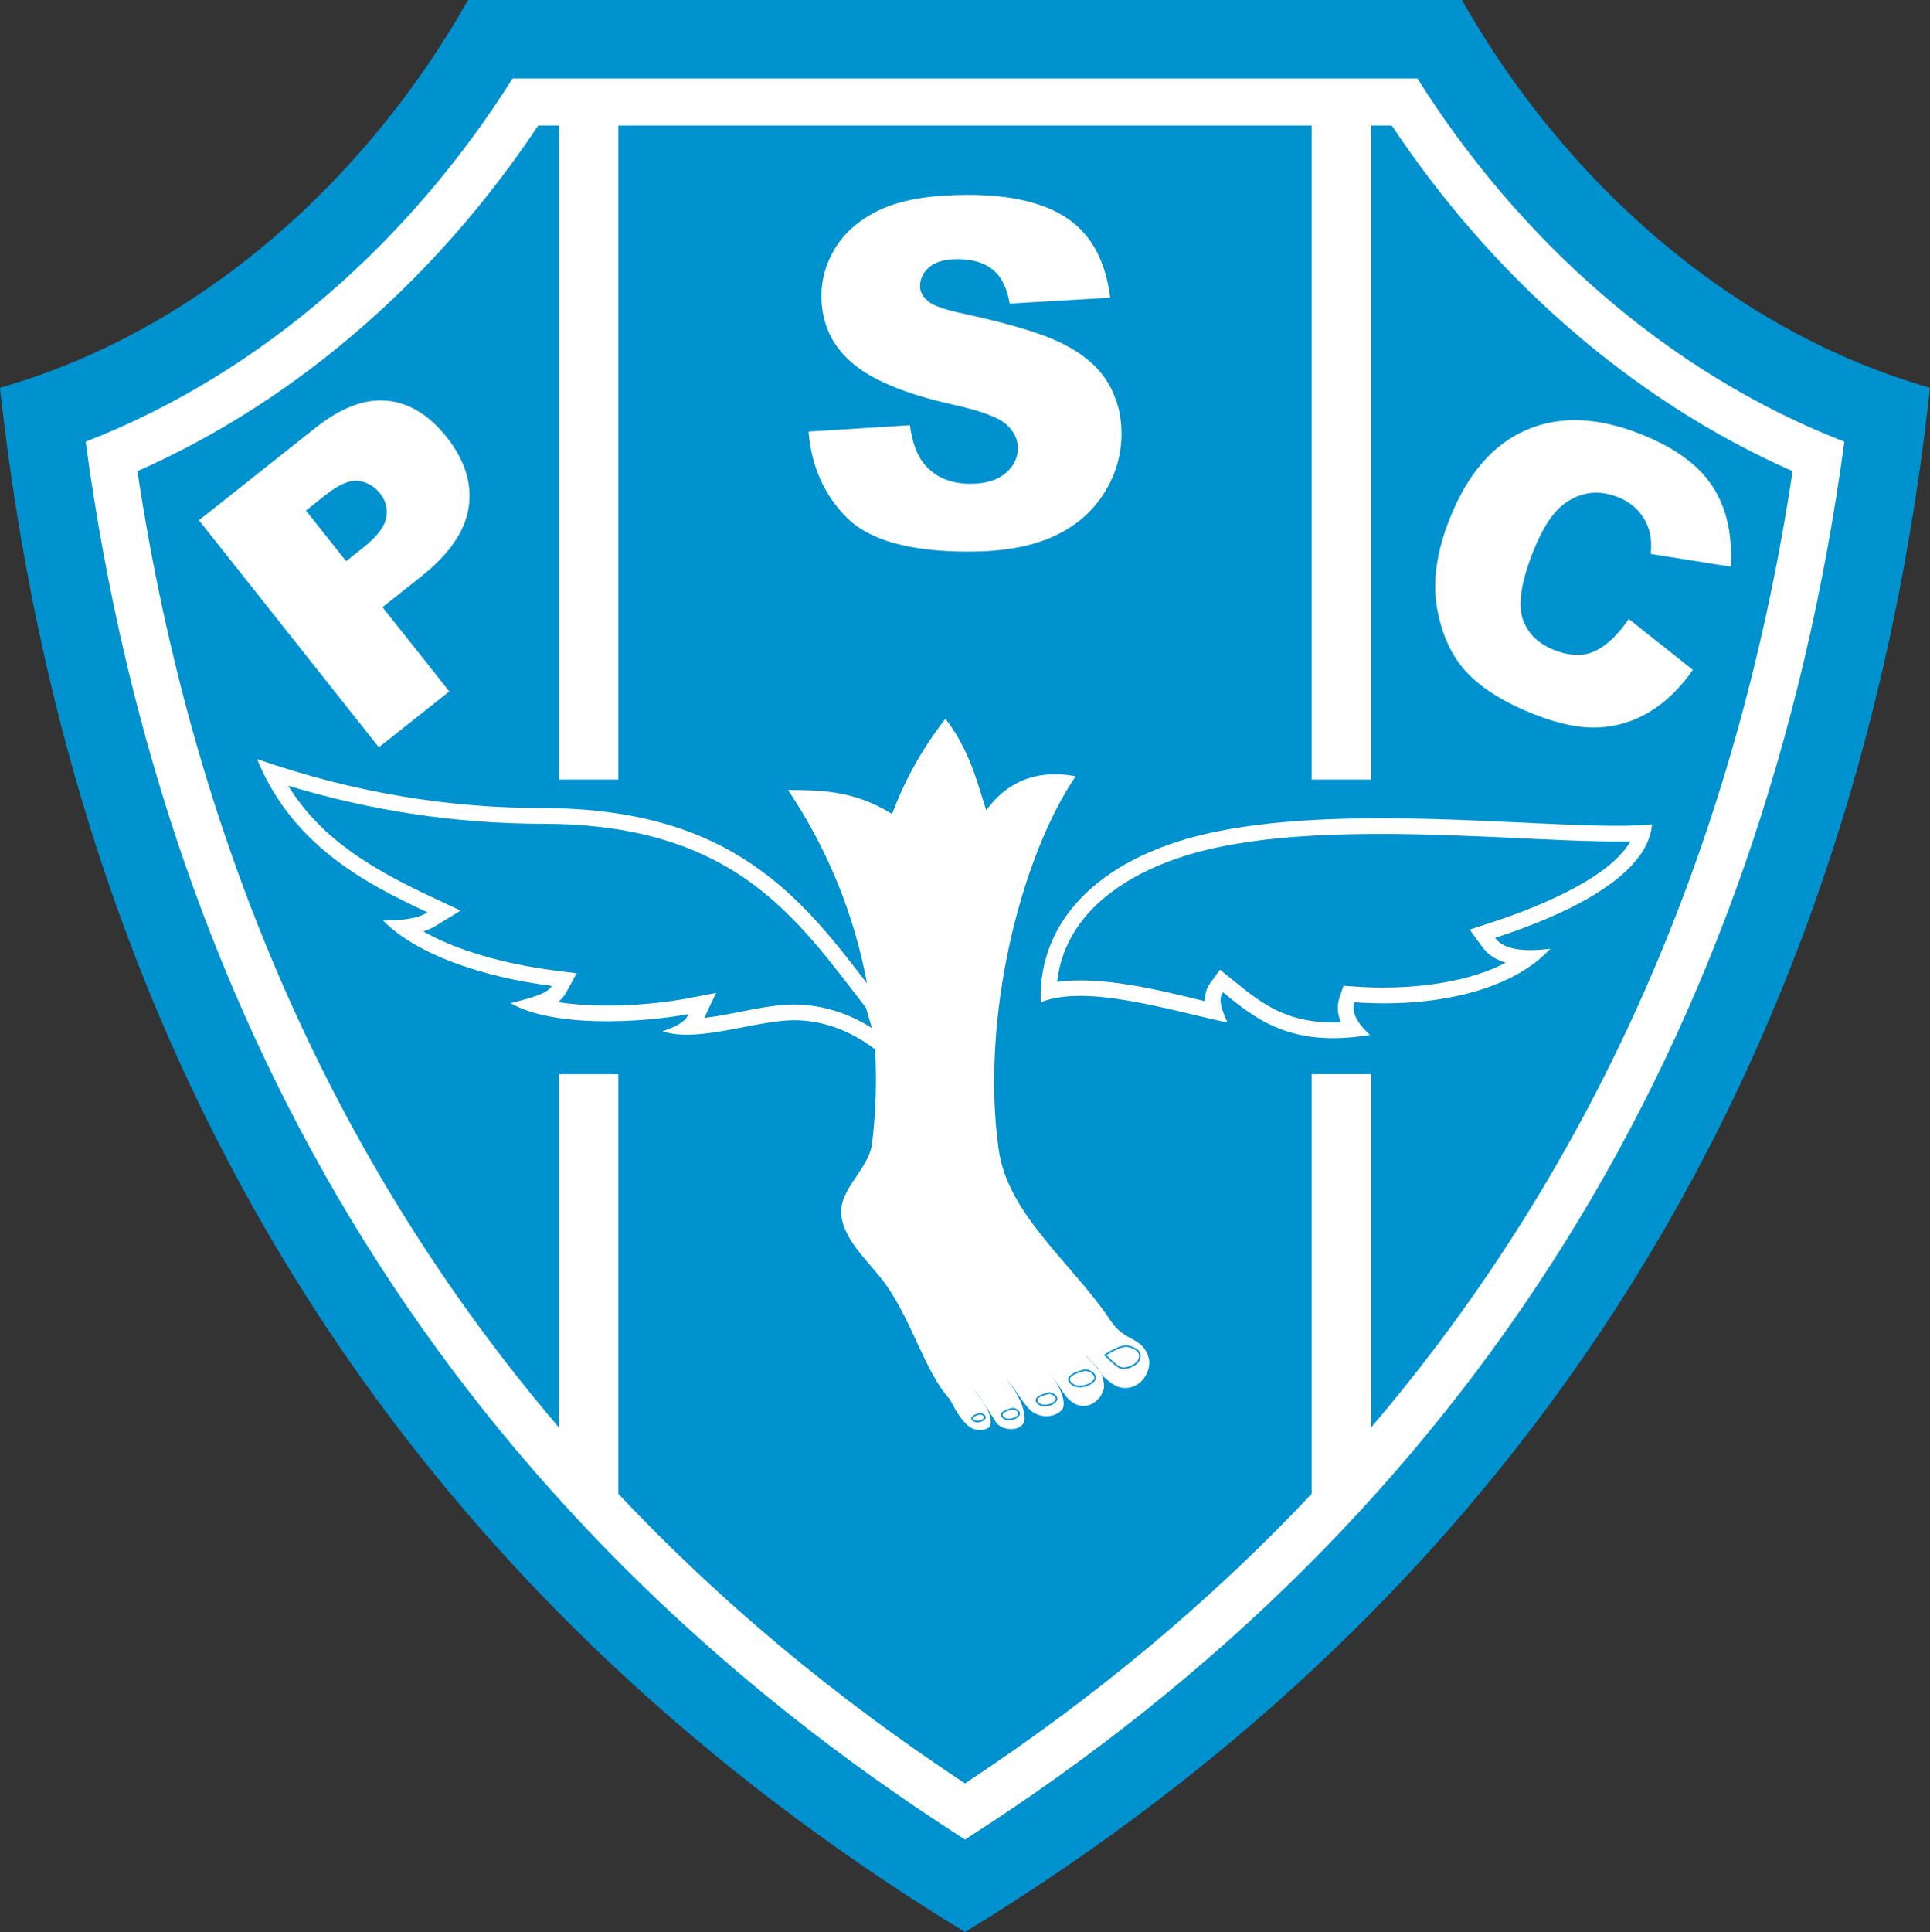 <?xml version="1.0" encoding="UTF-8" standalone="no"?>
<!-- Created with Inkscape (http://www.inkscape.org/) -->
<svg
   xmlns:dc="http://purl.org/dc/elements/1.1/"
   xmlns:cc="http://web.resource.org/cc/"
   xmlns:rdf="http://www.w3.org/1999/02/22-rdf-syntax-ns#"
   xmlns:svg="http://www.w3.org/2000/svg"
   xmlns="http://www.w3.org/2000/svg"
   xmlns:xlink="http://www.w3.org/1999/xlink"
   xmlns:sodipodi="http://sodipodi.sourceforge.net/DTD/sodipodi-0.dtd"
   xmlns:inkscape="http://www.inkscape.org/namespaces/inkscape"
   width="452.045"
   height="452.422"
   id="svg2598"
   sodipodi:version="0.32"
   inkscape:version="0.45.1"
   version="1.0"
   sodipodi:docbase="C:\Temp"
   sodipodi:docname="Paysandu FC2.svg"
   inkscape:output_extension="org.inkscape.output.svg.inkscape">
  <rect width="100%" height="100%" fill="#333333" stroke="none"/>
  <defs
     id="defs2600">
    <clipPath
       id="SVGID_64_">
				<use
   xlink:href="#SVGID_63_"
   overflow="visible"
   id="use361"
   style="overflow:visible"
   x="0"
   y="0"
   width="744.094"
   height="1052.362" />

			</clipPath>
    <clipPath
       id="SVGID_62_">
			<use
   xlink:href="#SVGID_61_"
   overflow="visible"
   id="use353"
   style="overflow:visible"
   x="0"
   y="0"
   width="744.094"
   height="1052.362" />

		</clipPath>
    <clipPath
       id="SVGID_60_">
				<use
   xlink:href="#SVGID_59_"
   overflow="visible"
   id="use339"
   style="overflow:visible"
   x="0"
   y="0"
   width="744.094"
   height="1052.362" />

			</clipPath>
    <clipPath
       id="SVGID_58_">
			<use
   xlink:href="#SVGID_57_"
   overflow="visible"
   id="use331"
   style="overflow:visible"
   x="0"
   y="0"
   width="744.094"
   height="1052.362" />

		</clipPath>
    <clipPath
       id="SVGID_56_">
				<use
   xlink:href="#SVGID_55_"
   overflow="visible"
   id="use317"
   style="overflow:visible"
   x="0"
   y="0"
   width="744.094"
   height="1052.362" />

			</clipPath>
    <clipPath
       id="SVGID_54_">
			<use
   xlink:href="#SVGID_53_"
   overflow="visible"
   id="use309"
   style="overflow:visible"
   x="0"
   y="0"
   width="744.094"
   height="1052.362" />

		</clipPath>
  </defs>
  <sodipodi:namedview
     id="base"
     pagecolor="#ffffff"
     bordercolor="#ffffff"
     borderopacity="0.0"
     inkscape:pageopacity="0.0"
     inkscape:pageshadow="0"
     inkscape:zoom="0.35"
     inkscape:cx="350"
     inkscape:cy="520"
     inkscape:document-units="px"
     inkscape:current-layer="layer1"
     inkscape:window-width="744"
     inkscape:window-height="573"
     inkscape:window-x="858"
     inkscape:window-y="183" />
  <g
     inkscape:label="Layer 1"
     inkscape:groupmode="layer"
     id="layer1"
     transform="translate(-123.978,-306.151)">
    <g
       transform="translate(123.978,-2.783)"
       id="g3">
	<path
   clip-rule="evenodd"
   d="M 226.022,761.356 C 119.077,696.161 20.313,585.508 0,399.746 C 47.282,386.181 86.075,350.593 109.629,308.934 L 342.417,308.934 C 365.971,350.592 404.763,386.18 452.045,399.746 C 431.732,585.508 332.968,696.161 226.022,761.356 L 226.022,761.356 z "
   id="path5"
   style="fill:#0091cf;fill-rule:evenodd" />

	<path
   clip-rule="evenodd"
   d="M 226.022,739.693 C 345.001,663.625 413.109,551.922 431.991,412.364 C 390.471,396.275 355.634,364.888 331.989,327.311 L 120.056,327.311 C 96.412,364.888 61.575,396.275 20.055,412.364 C 38.937,551.922 107.044,663.625 226.022,739.693 L 226.022,739.693 z M 226.022,726.548 C 256.645,706.36 283.687,683.714 307.207,658.748 L 307.207,560.469 L 321.14,560.469 L 321.14,643.2 C 374.078,581.102 406.793,505.833 419.866,419.271 C 381.533,402.346 349.132,373.126 325.993,338.336 L 321.14,338.336 L 321.14,491.475 L 307.207,491.475 L 307.207,338.337 L 144.838,338.337 L 144.838,491.476 L 130.906,491.476 L 130.906,338.337 L 126.053,338.337 C 102.914,373.127 70.513,402.347 32.181,419.272 C 45.253,505.834 77.969,581.103 130.906,643.201 L 130.906,560.47 L 144.838,560.47 L 144.838,658.749 C 168.358,683.714 195.4,706.36 226.022,726.548 L 226.022,726.548 z M 99.171,527.047 C 108.254,532.256 120.724,535.003 129.712,536.155 L 135.066,536.842 L 132.466,541.571 C 132.04,542.344 131.425,543.009 130.684,543.586 C 140.535,545.191 153.249,544.17 160.635,542.778 L 167.726,541.443 L 164.954,547.294 C 167.319,547.02 169.631,546.576 171.492,546.224 C 176.49,545.275 182.176,543.949 187.257,544.181 C 193.561,544.469 199.201,546.487 204.227,549.669 C 203.757,548.081 203.286,546.493 202.816,544.906 C 194.626,534.281 186.9,523.622 175.891,515.632 C 161.451,505.152 144.691,501.868 127.115,501.844 C 106.66,501.815 86.905,498.789 67.489,492.922 C 75.391,505.695 87.621,512.683 101.697,519.269 L 107.897,522.17 L 102.054,525.735 C 101.132,526.297 100.167,526.723 99.171,527.047 L 99.171,527.047 z M 243.745,543.629 C 243.08,523.615 258.811,509.058 284.617,503.728 C 318.868,496.653 367.684,503.866 386.925,501.993 C 385.823,516.281 359.498,525.521 350.174,528.547 C 352.434,531.669 357.889,531.737 363.132,531.097 C 353.859,541.122 335.588,544.944 317.247,543.63 C 316.385,546.178 318.16,548.728 320.858,551.277 C 302.332,554.376 293.987,547.438 286.444,541.293 C 285.311,542.851 285.988,544.939 287.503,548.402 C 272.316,545.026 254.288,539.456 243.745,543.629 L 243.745,543.629 z M 184.576,493.921 C 194.07,508.076 200.152,523.508 203.087,539.221 C 187.537,518.924 171.263,498.23 127.12,498.168 C 105.721,498.138 83.713,494.841 60.203,486.696 C 68.44,506.614 84.759,515.401 100.138,522.597 C 97.181,524.401 92.973,524.404 89.733,524.511 C 97.391,532.307 112.547,537.658 129.244,539.8 C 128.188,541.721 123.749,542.77 119.582,543.84 C 129.704,549.665 150.521,548.422 161.314,546.39 C 160.233,548.67 157.619,549.556 155.16,550.426 C 163.897,553.307 177.901,547.432 187.088,547.852 C 193.885,548.163 199.807,550.738 204.962,554.647 C 205.388,562.048 205.142,569.441 204.251,576.721 C 203.517,582.715 196.491,587.335 197.046,593.348 C 197.637,599.752 204.212,604.91 207.829,610.228 C 213.908,619.168 216.707,630.102 222.331,636.456 C 222.89,637.088 224.071,640.334 226.658,642.718 C 228.511,644.425 231.841,643.897 232.026,642.449 C 232.401,639.533 229.554,636.469 228.162,634.362 C 229.154,635.418 232.808,641.195 233.156,641.792 C 234.631,644.334 240.004,644.229 239.984,641.081 C 239.967,638.66 238.572,635.373 235.866,632.078 C 237.929,634.226 240.096,638.514 241.917,639.626 C 245.165,641.611 248.194,640.017 248.875,638.844 C 249.96,636.972 247.727,631.927 243.88,628.543 C 246.793,631.002 248.867,635.133 250.024,636.314 C 254.439,640.826 258.623,635.995 258.588,633.587 C 258.526,629.333 255.265,628.088 254.133,626.048 C 254.723,626.933 256.18,628.272 256.936,629.057 C 257.724,629.875 257.399,630.283 258.396,631.215 C 259.543,632.288 261.059,633.564 262.415,633.834 C 267.077,634.764 269.879,629.932 269.043,626.9 C 267.673,621.933 263.438,623.181 260.244,618.36 C 251.306,604.867 236.09,593.505 233.917,578.143 C 229.646,547.956 238.728,510.303 251.93,490.706 C 242.439,488.958 235.55,492.324 231.001,498.692 C 228.78,491.672 226.894,484.256 221.434,477.234 C 215.504,484.894 211.692,492.243 208.939,499.548 C 199.788,493.807 191.603,494.014 184.576,493.921 L 184.576,493.921 z M 229.58,640.171 C 229.043,640.297 227.32,640.697 228.095,641.356 C 228.917,642.051 230.653,641.212 230.51,640.783 C 230.384,640.405 229.957,640.201 229.58,640.171 L 229.58,640.171 z M 237.161,638.986 C 236.395,639.168 233.935,639.762 235.124,640.769 C 236.276,641.745 238.759,640.611 238.519,639.88 C 238.334,639.326 237.715,639.023 237.161,638.986 L 237.161,638.986 z M 245.692,635.334 C 244.8,635.546 241.948,636.246 243.356,637.441 C 244.691,638.57 247.574,637.271 247.279,636.379 C 247.063,635.731 246.341,635.374 245.692,635.334 L 245.692,635.334 z M 254.16,629.941 C 252.964,630.225 249.175,631.185 251.108,632.822 C 252.882,634.324 256.723,632.627 256.3,631.353 C 256.01,630.477 255.036,629.991 254.16,629.941 L 254.16,629.941 z M 259.146,626.254 C 260.012,627.153 261.38,628.474 262.294,628.952 C 263.554,629.61 266.208,628.463 266.68,627.086 C 267.256,625.403 265.565,624.732 264.245,624.37 C 263.022,624.035 260.447,625.427 259.146,626.254 L 259.146,626.254 z M 229.548,639.801 C 229.548,639.801 230.581,639.835 230.859,640.666 C 231.134,641.495 228.961,642.568 227.858,641.636 C 226.758,640.701 228.375,640.081 229.548,639.801 L 229.548,639.801 z M 237.127,638.617 C 237.127,638.617 238.5,638.661 238.867,639.764 C 239.229,640.865 236.347,642.285 234.886,641.05 C 233.424,639.81 235.571,638.985 237.127,638.617 L 237.127,638.617 z M 245.659,634.964 C 245.659,634.964 247.213,635.015 247.628,636.264 C 248.041,637.512 244.775,639.122 243.118,637.723 C 241.463,636.315 243.896,635.382 245.659,634.964 L 245.659,634.964 z M 254.126,629.572 C 254.126,629.572 256.118,629.637 256.649,631.237 C 257.18,632.837 252.996,634.902 250.871,633.103 C 248.747,631.305 251.867,630.105 254.126,629.572 L 254.126,629.572 z M 258.575,626.188 C 258.575,626.188 262.508,623.514 264.342,624.016 C 266.176,624.518 267.639,625.42 267.028,627.205 C 266.417,628.989 263.404,629.947 262.125,629.278 C 260.846,628.609 258.575,626.188 258.575,626.188 L 258.575,626.188 z M 381.879,505.962 C 379.54,506.02 377.193,505.995 374.89,505.952 C 369.619,505.854 364.344,505.609 359.078,505.363 C 346.6,504.781 334.118,504.162 321.623,504.226 C 309.646,504.288 297.109,504.899 285.36,507.327 C 268.152,510.881 249.674,520.353 247.593,538.873 C 257.859,537.366 271.601,540.779 282.215,543.371 C 282.164,541.913 282.492,540.475 283.47,539.132 L 285.753,535.989 L 288.765,538.443 C 292.599,541.566 296.225,544.489 300.884,546.334 C 305.122,548.011 309.592,548.518 314.07,548.323 C 313.296,546.519 313.054,544.552 313.764,542.451 L 314.674,539.76 L 317.508,539.963 C 327.96,540.711 342.261,539.789 352.677,534.369 C 350.505,533.729 348.568,532.596 347.196,530.701 L 344.234,526.609 L 349.039,525.049 C 357.094,522.437 376.495,515.391 381.879,505.962 L 381.879,505.962 z M 381.479,453.869 L 396.512,465.798 C 393.473,470.133 390.086,473.413 386.344,475.652 C 382.603,477.892 378.573,479.099 374.273,479.283 C 369.964,479.479 364.986,478.444 359.348,476.213 C 352.489,473.498 347.273,470.278 343.725,466.581 C 340.168,462.863 337.797,457.862 336.629,451.591 C 335.476,445.323 336.429,438.278 339.525,430.448 C 343.661,420.008 349.616,413.07 357.384,409.673 C 365.154,406.261 374.123,406.565 384.274,410.58 C 392.219,413.727 397.827,417.8 401.104,422.817 C 404.387,427.837 405.809,434.111 405.38,441.632 L 386.651,438.653 C 386.81,436.491 386.736,434.83 386.427,433.672 C 385.931,431.76 385.046,430.083 383.794,428.654 C 382.528,427.218 380.92,426.124 378.971,425.351 C 374.563,423.607 370.467,424.043 366.712,426.664 C 363.885,428.606 361.351,432.393 359.111,438.046 C 356.34,445.054 355.515,450.265 356.599,453.704 C 357.705,457.143 360.172,459.619 364.004,461.134 C 367.734,462.613 370.967,462.687 373.709,461.341 C 376.444,460.013 379.029,457.52 381.479,453.869 L 381.479,453.869 z M 46.59,430.761 L 73.899,409.115 C 79.84,404.404 85.414,402.281 90.619,402.772 C 95.816,403.248 100.499,406.107 104.63,411.318 C 108.889,416.691 110.606,422.163 109.77,427.743 C 108.935,433.326 105.205,438.742 98.58,443.991 L 89.595,451.116 L 105.237,470.846 L 88.735,483.926 L 46.59,430.761 L 46.59,430.761 z M 81.06,440.343 L 85.083,437.155 C 88.25,434.643 90.035,432.342 90.447,430.218 C 90.849,428.105 90.374,426.185 89.019,424.476 C 87.695,422.806 86.009,421.825 83.986,421.553 C 81.959,421.268 79.406,422.344 76.336,424.776 L 71.657,428.486 L 81.06,440.343 L 81.06,440.343 z M 189.371,409.998 L 213.129,408.514 C 213.636,412.37 214.687,415.305 216.269,417.335 C 218.826,420.609 222.517,422.226 227.293,422.226 C 230.849,422.226 233.592,421.398 235.531,419.727 C 237.45,418.051 238.408,416.113 238.41,413.913 C 238.409,411.826 237.508,409.945 235.664,408.288 C 233.818,406.636 229.569,405.073 222.872,403.605 C 211.924,401.141 204.119,397.885 199.454,393.803 C 194.75,389.722 192.399,384.531 192.399,378.209 C 192.4,374.052 193.604,370.121 196.01,366.435 C 198.421,362.747 202.032,359.852 206.864,357.724 C 211.699,355.618 218.321,354.565 226.728,354.564 C 237.056,354.564 244.936,356.485 250.356,360.322 C 255.772,364.16 258.989,370.273 260.025,378.643 L 236.493,380.015 C 235.871,376.384 234.554,373.733 232.541,372.08 C 230.548,370.443 227.782,369.614 224.265,369.613 C 221.35,369.613 219.168,370.216 217.701,371.457 C 216.232,372.68 215.499,374.184 215.498,375.957 C 215.498,377.231 216.102,378.38 217.307,379.416 C 218.49,380.485 221.276,381.464 225.696,382.386 C 236.606,384.74 244.411,387.125 249.133,389.533 C 253.855,391.938 257.298,394.913 259.444,398.487 C 261.589,402.042 262.679,406.03 262.677,410.452 C 262.676,415.624 261.231,420.402 258.371,424.764 C 255.51,429.149 251.502,432.461 246.35,434.718 C 241.215,436.973 234.724,438.103 226.899,438.103 C 213.169,438.103 203.649,435.47 198.363,430.165 C 193.056,424.879 190.064,418.164 189.371,409.998 L 189.371,409.998 z "
   id="path7"
   style="fill:#ffffff;fill-rule:evenodd" />

	
	
	
	
	
	
	
	
	
	
	
	
	
	
	
	
	
	
	
	
	
	
	
	
	
	
	
	
	
	
	<g
   id="g303">
		<defs
   id="defs305">
			<path
   id="SVGID_53_"
   d="M 224.284,150.517 C 225.462,151.411 228.857,154.086 228.967,155.302 C 228.967,155.302 219.61,161.852 218.54,163.456 C 218.54,163.456 208.38,161.184 206.108,162.52 C 206.108,162.52 206.696,158.513 206.365,156.432 C 211.549,152.987 217.678,150.856 224.284,150.517 L 224.284,150.517 z " />

		</defs>

		<clipPath
   id="clipPath2624">
			<use
   xlink:href="#SVGID_53_"
   overflow="visible"
   id="use2626"
   style="overflow:visible"
   x="0"
   y="0"
   width="744.094"
   height="1052.362" />

		</clipPath>

		<g
   clip-path="url(#SVGID_54_)"
   id="g311">
			<defs
   id="defs313">
				<rect
   id="SVGID_55_"
   x="206.107"
   y="150.517"
   width="22.859"
   height="12.938" />

			</defs>

			<clipPath
   id="clipPath2631">
				<use
   xlink:href="#SVGID_55_"
   overflow="visible"
   id="use2633"
   style="overflow:visible"
   x="0"
   y="0"
   width="744.094"
   height="1052.362" />

			</clipPath>

			<g
   transform="translate(1.620298e-6,-1.65352e-6)"
   clip-path="url(#SVGID_56_)"
   id="g319">
				
					
			</g>

		</g>

	</g>

	
	<g
   id="g325">
		<defs
   id="defs327">
			<path
   id="SVGID_57_"
   d="M 248.462,158.27 L 245.008,161.851 C 245.008,161.851 249.286,170.808 249.019,173.214 C 249.019,173.214 256.638,176.824 259.179,179.898 L 260.64,176.609 C 258.587,169.275 254.26,162.894 248.462,158.27 L 248.462,158.27 z " />

		</defs>

		<clipPath
   id="clipPath2639">
			<use
   xlink:href="#SVGID_57_"
   overflow="visible"
   id="use2641"
   style="overflow:visible"
   x="0"
   y="0"
   width="744.094"
   height="1052.362" />

		</clipPath>

		<g
   clip-path="url(#SVGID_58_)"
   id="g333">
			<defs
   id="defs335">
				<rect
   id="SVGID_59_"
   x="245.008"
   y="158.27"
   width="15.632"
   height="21.627" />

			</defs>

			<clipPath
   id="clipPath2646">
				<use
   xlink:href="#SVGID_59_"
   overflow="visible"
   id="use2648"
   style="overflow:visible"
   x="0"
   y="0"
   width="744.094"
   height="1052.362" />

			</clipPath>

			<g
   transform="translate(4.953836e-6,-2.304048e-6)"
   clip-path="url(#SVGID_60_)"
   id="g341">
				
					
			</g>

		</g>

	</g>

	
	<g
   id="g347">
		<defs
   id="defs349">
			<polygon
   id="SVGID_61_"
   points="222.817,176.422 213.326,188.32 223.486,202.089 238.057,197.543 237.789,182.304 222.817,176.422 " />

		</defs>

		<clipPath
   id="clipPath2654">
			<use
   xlink:href="#SVGID_61_"
   overflow="visible"
   id="use2656"
   style="overflow:visible"
   x="0"
   y="0"
   width="744.094"
   height="1052.362" />

		</clipPath>

		<g
   clip-path="url(#SVGID_62_)"
   id="g355">
			<defs
   id="defs357">
				<rect
   id="SVGID_63_"
   x="213.326"
   y="176.422"
   width="24.73"
   height="25.667" />

			</defs>

			<clipPath
   id="clipPath2661">
				<use
   xlink:href="#SVGID_63_"
   overflow="visible"
   id="use2663"
   style="overflow:visible"
   x="0"
   y="0"
   width="744.094"
   height="1052.362" />

			</clipPath>

			<g
   transform="translate(1.33735e-6,6.567934e-6)"
   clip-path="url(#SVGID_64_)"
   id="g363">
				
					
			</g>

		</g>

	</g>

	
	
	
	
	
	
	
	
</g>
  </g>
</svg>
